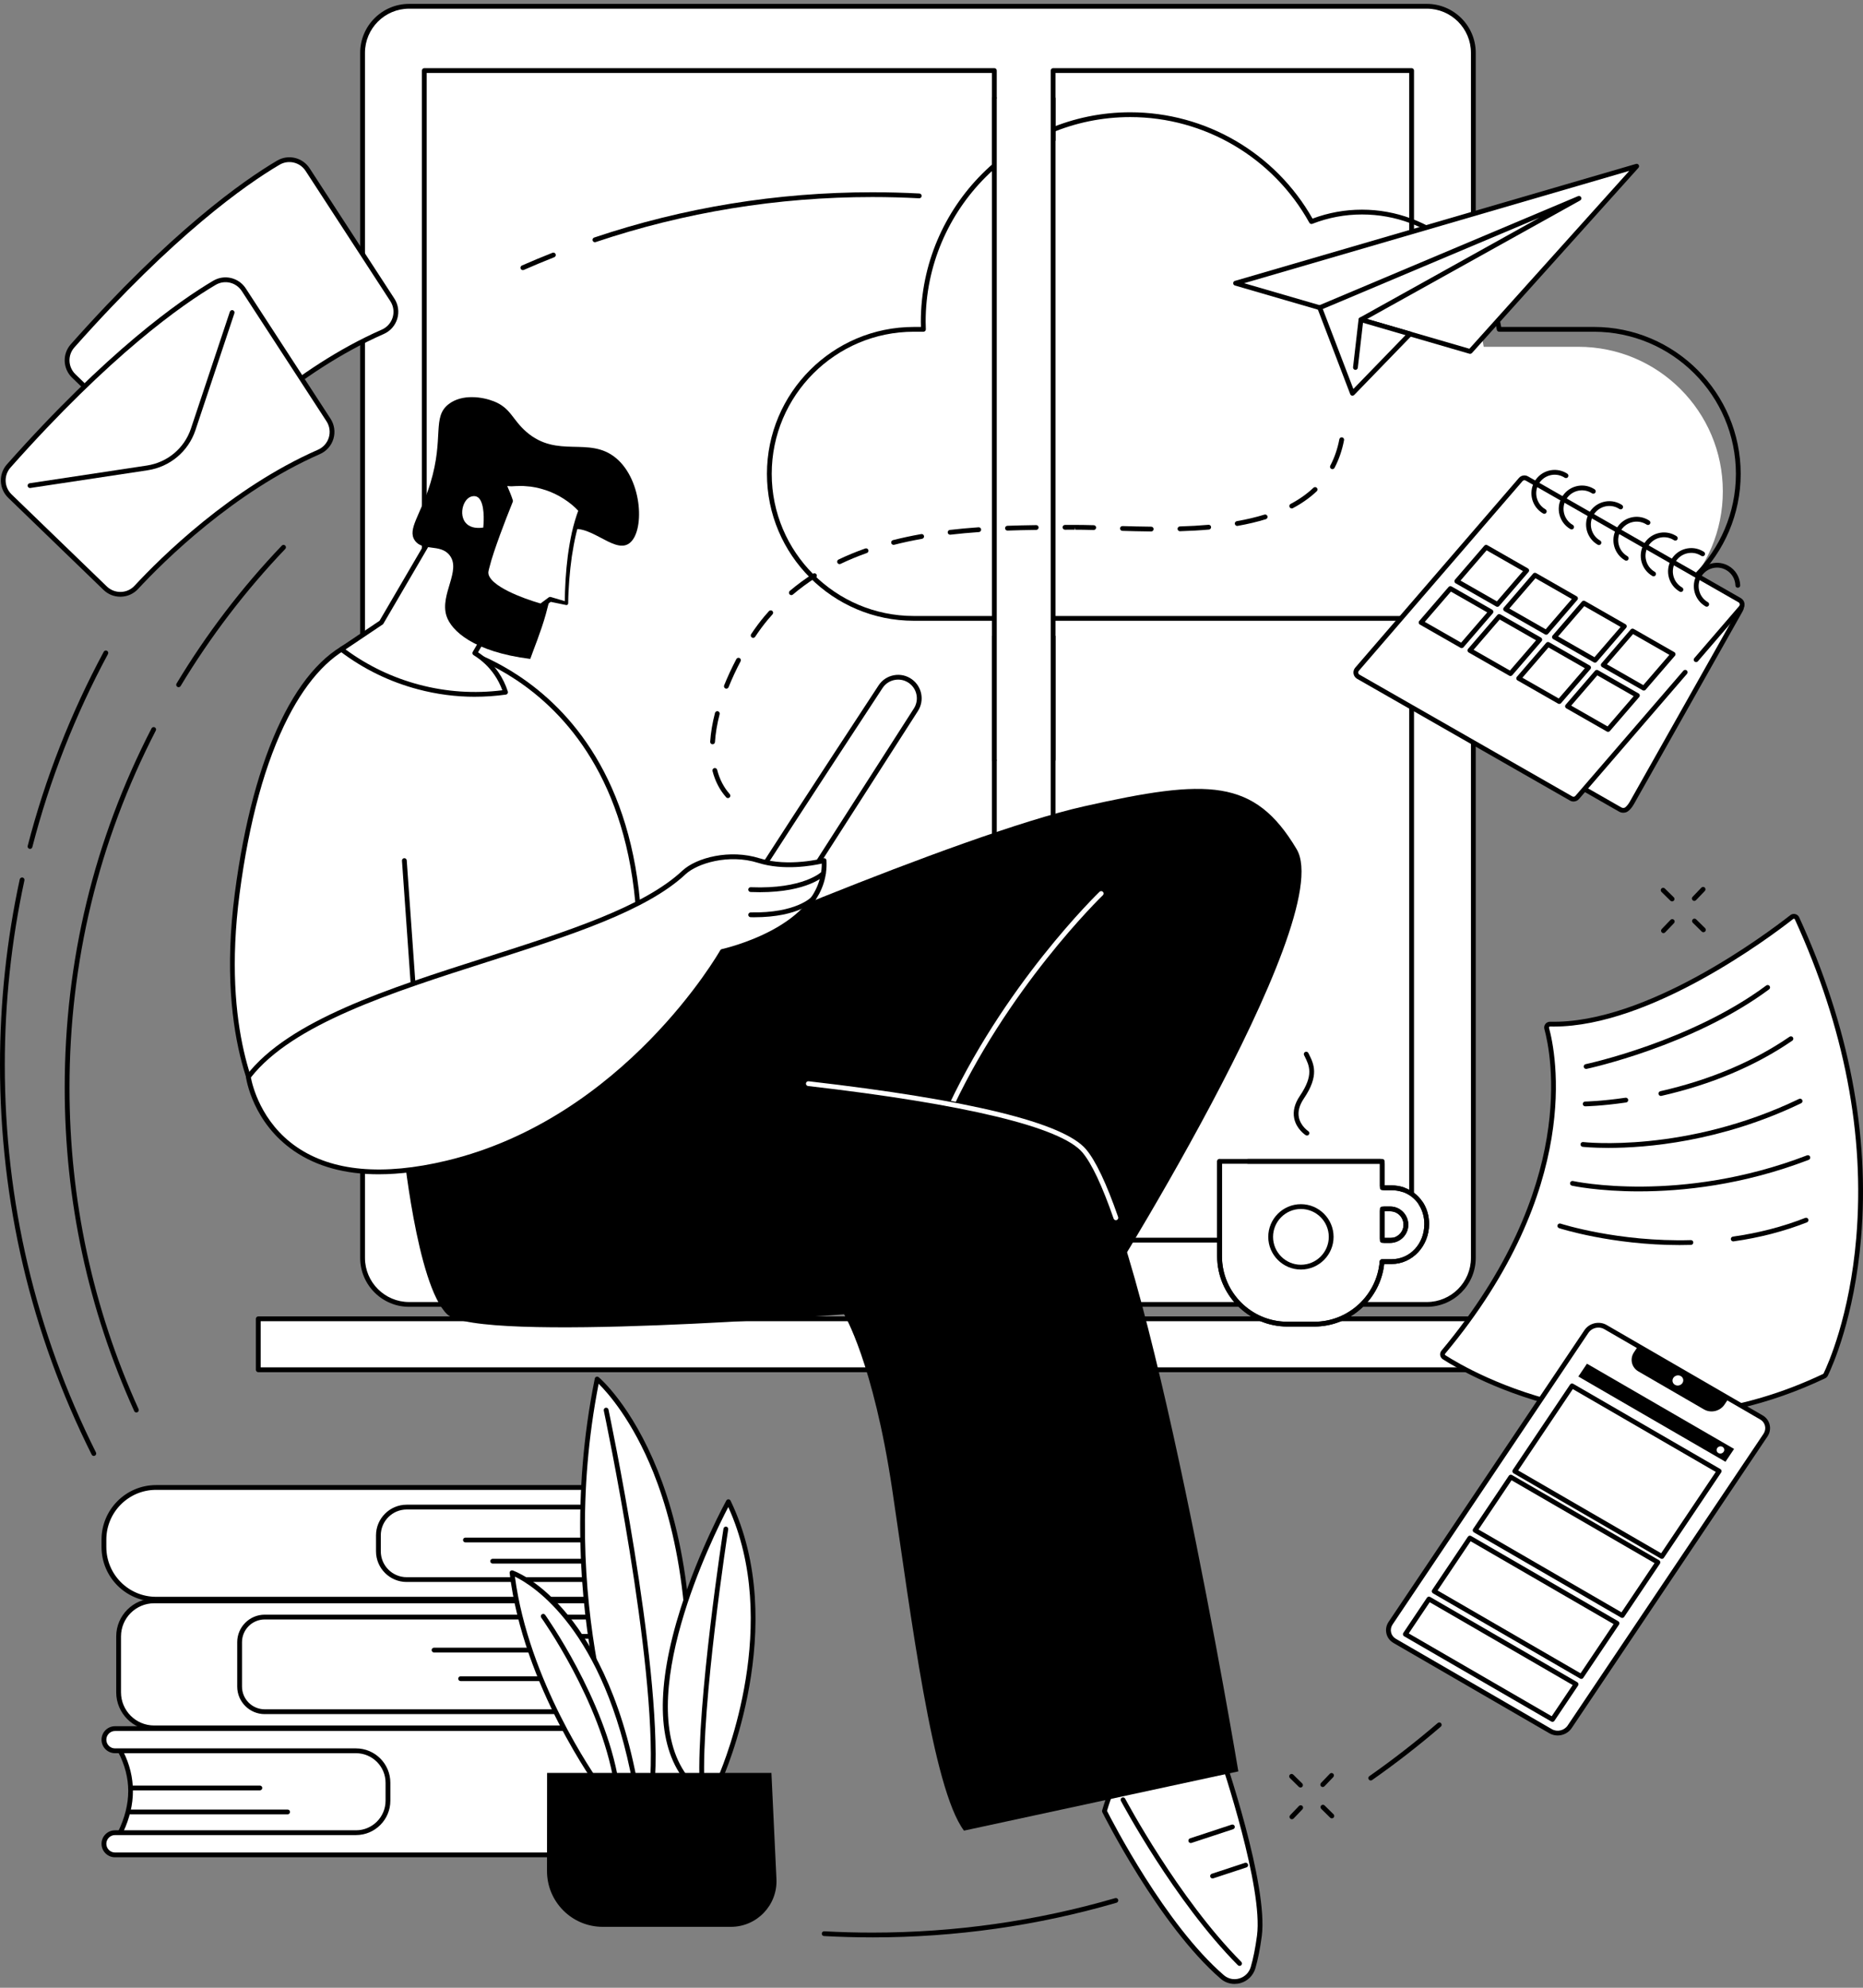 <svg viewBox="0 0 420 448" fill="none" xmlns="http://www.w3.org/2000/svg">
<rect x="0" y="0" width="420" height="448" fill="#808080" stroke="none"/>
<g clip-path="url(#clip0_202_2030)">
<path d="M92.229 1.415H321.667C327.454 1.415 332.153 6.114 332.153 11.901V283.503C332.153 289.289 327.454 293.989 321.667 293.989H92.229C86.442 293.989 81.743 289.289 81.743 283.503V11.904C81.743 6.117 86.442 1.418 92.229 1.418V1.415Z" fill="white"/>
<path d="M321.667 294.53H92.228C86.149 294.53 81.201 289.584 81.201 283.502V11.903C81.201 5.824 86.147 0.876 92.228 0.876H321.667C327.746 0.876 332.694 5.821 332.694 11.903V283.505C332.694 289.584 327.748 294.532 321.667 294.532V294.53ZM92.228 1.956C86.744 1.956 82.281 6.419 82.281 11.903V283.505C82.281 288.989 86.744 293.452 92.228 293.452H321.667C327.151 293.452 331.614 288.989 331.614 283.505V11.903C331.614 6.419 327.151 1.956 321.667 1.956H92.228Z" fill="black"/>
<path d="M332.153 106.272C331.855 106.272 331.614 106.031 331.614 105.733V72.737C331.614 72.439 331.855 72.198 332.153 72.198C332.45 72.198 332.692 72.439 332.692 72.737V105.733C332.692 106.031 332.45 106.272 332.153 106.272Z" fill="black"/>
<path d="M224.171 15.903H95.654V279.501H224.171V15.903Z" fill="white"/>
<path d="M224.171 280.042H95.655C95.357 280.042 95.116 279.801 95.116 279.503V15.903C95.116 15.605 95.357 15.364 95.655 15.364H224.171C224.469 15.364 224.71 15.605 224.71 15.903V279.501C224.71 279.798 224.469 280.04 224.171 280.04V280.042ZM96.194 278.962H223.63V16.444H96.194V278.962Z" fill="black"/>
<path d="M318.24 15.904H237.42V279.502H318.24V15.904Z" fill="white"/>
<path d="M318.24 280.042H237.42C237.123 280.042 236.881 279.801 236.881 279.503V15.903C236.881 15.605 237.123 15.364 237.42 15.364H318.24C318.538 15.364 318.779 15.605 318.779 15.903V279.501C318.779 279.798 318.538 280.04 318.24 280.04V280.042ZM237.959 278.962H317.699V16.444H237.959V278.962Z" fill="black"/>
<path d="M349.044 297.229H58.224V308.722H349.044V297.229Z" fill="white"/>
<path d="M349.046 309.263H58.224C57.926 309.263 57.685 309.022 57.685 308.724V297.231C57.685 296.934 57.926 296.692 58.224 296.692H349.044C349.342 296.692 349.583 296.934 349.583 297.231V308.724C349.583 309.022 349.342 309.263 349.044 309.263H349.046ZM58.765 308.183H348.505V297.77H58.765V308.183Z" fill="black"/>
<path d="M316.319 268.124C315.516 267.856 314.651 267.71 313.736 267.71H311.624V261.745H274.945V283.131C274.945 291.583 281.795 298.436 290.245 298.436H296.325C304.367 298.436 310.954 292.227 311.573 284.341H313.739C318.279 284.341 321.647 280.432 321.647 275.891V275.828C321.647 272.201 319.501 269.19 316.323 268.124H316.319ZM313.429 279.59H311.622V272.462H313.429C315.375 272.462 316.95 274.082 316.95 276.028C316.95 277.974 315.372 279.593 313.429 279.593V279.59Z" fill="white"/>
<path d="M296.322 298.978H290.242C281.507 298.978 274.401 291.869 274.401 283.131V261.745C274.401 261.447 274.643 261.206 274.94 261.206H311.619C311.917 261.206 312.158 261.447 312.158 261.745V267.168H313.731C314.685 267.168 315.611 267.317 316.487 267.61C319.945 268.771 322.178 271.994 322.178 275.825V275.889C322.178 280.847 318.389 284.88 313.731 284.88H312.058C311.18 292.822 304.362 298.975 296.317 298.975L296.322 298.978ZM275.484 262.286V283.131C275.484 291.274 282.105 297.897 290.245 297.897H296.324C303.977 297.897 310.437 291.925 311.034 284.302C311.056 284.022 311.29 283.805 311.573 283.805H313.738C317.869 283.805 321.105 280.33 321.105 275.894V275.83C321.105 272.472 319.159 269.648 316.15 268.639C315.387 268.383 314.575 268.254 313.738 268.254H311.627C311.329 268.254 311.088 268.012 311.088 267.715V262.291H275.489L275.484 262.286ZM313.429 280.132H311.622C311.324 280.132 311.083 279.891 311.083 279.593V272.465C311.083 272.168 311.324 271.926 311.622 271.926H313.429C315.67 271.926 317.491 273.767 317.491 276.03C317.491 278.293 315.67 280.134 313.429 280.134V280.132ZM312.163 279.052H313.429C315.072 279.052 316.411 277.696 316.411 276.028C316.411 274.36 315.072 273.004 313.429 273.004H312.163V279.052Z" fill="black"/>
<path d="M296.322 298.978H290.242C281.507 298.978 274.401 291.869 274.401 283.131V261.745C274.401 261.447 274.643 261.206 274.94 261.206C275.238 261.206 275.479 261.447 275.479 261.745V283.131C275.479 291.274 282.1 297.897 290.24 297.897H296.319C303.972 297.897 310.432 291.925 311.029 284.302C311.051 284.022 311.285 283.805 311.568 283.805H313.734C317.865 283.805 321.101 280.33 321.101 275.894V275.83C321.101 274.279 320.681 272.804 319.886 271.563C319.725 271.312 319.798 270.978 320.05 270.817C320.301 270.656 320.635 270.729 320.796 270.98C321.703 272.394 322.181 274.072 322.181 275.83V275.894C322.181 280.851 318.391 284.885 313.734 284.885H312.061C311.183 292.827 304.364 298.98 296.319 298.98L296.322 298.978ZM313.278 280.132H312.117C311.546 280.132 311.083 279.669 311.083 279.098V272.958C311.083 272.387 311.546 271.924 312.117 271.924H313.429C314.568 271.924 315.665 272.416 316.436 273.277C317.218 274.15 317.594 275.318 317.465 276.481C317.238 278.562 315.436 280.132 313.275 280.132H313.278ZM312.163 279.052H313.278C314.86 279.052 316.228 277.871 316.392 276.364C316.487 275.504 316.209 274.643 315.631 273.999C315.063 273.367 314.26 273.004 313.426 273.004H312.161V279.052H312.163ZM316.318 268.666C316.262 268.666 316.204 268.656 316.148 268.636C315.384 268.38 314.572 268.251 313.736 268.251H312.119C311.549 268.251 311.085 267.788 311.085 267.217V262.289H281.315C281.017 262.289 280.776 262.047 280.776 261.75C280.776 261.452 281.017 261.211 281.315 261.211H311.129C311.7 261.211 312.163 261.674 312.163 262.245V267.173H313.736C314.689 267.173 315.616 267.322 316.492 267.615C316.774 267.71 316.926 268.015 316.833 268.297C316.757 268.524 316.548 268.666 316.321 268.666H316.318Z" fill="black"/>
<path d="M293.326 285.562C297.093 285.551 300.138 282.488 300.128 278.72C300.117 274.951 297.055 271.905 293.288 271.915C289.521 271.926 286.476 274.989 286.486 278.758C286.497 282.526 289.559 285.572 293.326 285.562Z" fill="white"/>
<path d="M293.284 286.128C289.223 286.128 285.921 282.824 285.921 278.764C285.921 274.704 289.223 271.399 293.284 271.399C297.344 271.399 300.646 274.704 300.646 278.764C300.646 282.824 297.344 286.128 293.284 286.128ZM293.284 272.482C289.821 272.482 287.002 275.301 287.002 278.766C287.002 282.232 289.818 285.051 293.284 285.051C296.749 285.051 299.565 282.232 299.565 278.766C299.565 275.301 296.749 272.482 293.284 272.482Z" fill="black"/>
<path d="M294.641 255.926C294.541 255.926 294.441 255.9 294.351 255.841C294.266 255.787 292.264 254.475 291.769 252.064C291.437 250.442 291.864 248.74 293.041 247.001C296.236 242.282 295.192 240.2 294.085 237.995L293.995 237.815C293.861 237.549 293.971 237.225 294.236 237.091C294.505 236.957 294.827 237.066 294.961 237.332L295.051 237.51C296.192 239.785 297.487 242.365 293.936 247.608C292.932 249.091 292.559 250.515 292.824 251.837C293.222 253.8 294.919 254.924 294.936 254.934C295.185 255.097 295.258 255.431 295.095 255.68C294.992 255.841 294.817 255.926 294.641 255.926Z" fill="black"/>
<path d="M355.826 78.162H334.488C332.145 63.189 319.191 51.735 303.56 51.735C299.538 51.735 295.7 52.501 292.169 53.881C284.212 39.516 268.905 29.785 251.32 29.785C225.544 29.785 204.65 50.679 204.65 76.455C204.65 77.028 204.672 77.594 204.694 78.162H202.526C184.536 78.162 169.954 92.745 169.954 110.735C169.954 128.724 184.536 143.307 202.526 143.307H355.826C373.816 143.307 388.398 128.724 388.398 110.735C388.398 92.745 373.816 78.162 355.826 78.162Z" fill="white"/>
<path d="M359.313 139.91H206.013C187.755 139.91 172.902 125.057 172.902 106.799C172.902 88.541 187.755 73.688 206.013 73.688H207.62C207.608 73.3 207.596 72.912 207.596 72.52C207.596 46.488 228.775 25.308 254.807 25.308C271.811 25.308 287.514 34.477 295.9 49.273C299.475 47.934 303.223 47.256 307.047 47.256C314.684 47.256 322.071 50.002 327.846 54.986C333.442 59.817 337.19 66.443 338.434 73.683H359.313C377.571 73.683 392.425 88.536 392.425 106.794C392.425 125.052 377.571 139.905 359.313 139.905V139.91ZM206.013 74.766C188.35 74.766 173.98 89.136 173.98 106.799C173.98 124.462 188.35 138.832 206.013 138.832H359.313C376.976 138.832 391.347 124.462 391.347 106.799C391.347 89.136 376.976 74.766 359.313 74.766H337.976C337.71 74.766 337.483 74.573 337.441 74.31C335.086 59.261 322.303 48.339 307.047 48.339C303.199 48.339 299.433 49.048 295.854 50.448C295.6 50.545 295.315 50.443 295.185 50.206C287.048 35.514 271.577 26.389 254.81 26.389C229.373 26.389 208.679 47.083 208.679 72.52C208.679 73.041 208.698 73.561 208.718 74.078L208.722 74.207C208.727 74.353 208.674 74.495 208.571 74.602C208.469 74.707 208.33 74.768 208.184 74.768H206.016L206.013 74.766Z" fill="black"/>
<path d="M248.988 408.191C248.988 408.191 261.493 433.433 275.544 445.565C277.914 447.611 281.604 446.482 282.489 443.48C282.999 441.744 283.501 439.429 283.913 436.347C285.459 424.822 275.093 394.813 275.093 394.813L270.477 393.325C268.858 392.803 267.141 393.793 266.782 395.459L266.299 397.707L260.749 392.82C259.486 391.708 257.545 391.874 256.501 393.196C254.38 395.883 251.087 400.899 248.985 408.191H248.988Z" fill="white"/>
<path d="M278.324 447.14C277.188 447.14 276.079 446.738 275.193 445.972C261.22 433.908 248.632 408.684 248.505 408.43C248.444 408.308 248.432 408.171 248.471 408.04C250.549 400.829 253.756 395.805 256.082 392.859C256.677 392.106 257.533 391.643 258.491 391.555C259.452 391.467 260.386 391.772 261.11 392.411L265.971 396.688L266.261 395.34C266.463 394.398 267.058 393.581 267.892 393.098C268.726 392.616 269.733 392.511 270.648 392.806L275.264 394.293C275.425 394.345 275.554 394.471 275.608 394.63C276.032 395.859 285.999 424.893 284.453 436.413C284.072 439.237 283.589 441.663 283.012 443.626C282.541 445.228 281.302 446.465 279.7 446.938C279.246 447.072 278.785 447.135 278.327 447.135L278.324 447.14ZM249.566 408.137C250.744 410.466 262.722 433.779 275.898 445.155C276.874 445.999 278.149 446.272 279.393 445.906C280.641 445.538 281.604 444.575 281.973 443.326C282.536 441.414 283.009 439.042 283.38 436.274C284.819 425.564 275.669 398.181 274.671 395.242L270.314 393.837C269.687 393.635 268.999 393.708 268.429 394.037C267.858 394.367 267.451 394.925 267.314 395.569L266.831 397.817C266.792 398.005 266.656 398.156 266.473 398.217C266.29 398.276 266.09 398.237 265.946 398.11L260.396 393.223C259.894 392.781 259.25 392.572 258.586 392.63C257.928 392.689 257.338 393.008 256.928 393.528C254.685 396.371 251.595 401.204 249.566 408.137Z" fill="black"/>
<path d="M279.453 443.075C279.314 443.075 279.175 443.022 279.07 442.917C264.783 428.568 252.821 406.108 252.702 405.884C252.563 405.621 252.663 405.294 252.926 405.155C253.19 405.016 253.516 405.116 253.655 405.379C253.775 405.604 265.663 427.922 279.834 442.156C280.043 442.368 280.043 442.709 279.834 442.919C279.729 443.024 279.59 443.078 279.453 443.078V443.075Z" fill="black"/>
<path d="M273.362 423.366C273.135 423.366 272.923 423.223 272.85 422.996C272.757 422.713 272.911 422.408 273.194 422.313L280.665 419.852C280.948 419.757 281.253 419.913 281.348 420.196C281.441 420.479 281.287 420.784 281.004 420.879L273.533 423.34C273.476 423.359 273.42 423.366 273.364 423.366H273.362Z" fill="black"/>
<path d="M268.448 415.385C268.221 415.385 268.009 415.241 267.936 415.014C267.843 414.731 267.997 414.426 268.28 414.331L277.669 411.239C277.952 411.146 278.256 411.3 278.351 411.583C278.444 411.866 278.29 412.171 278.008 412.266L268.619 415.358C268.563 415.377 268.507 415.385 268.451 415.385H268.448Z" fill="black"/>
<path d="M146.869 218.645C147.83 217.633 216.345 188.034 244.35 181.74C272.354 175.443 282.789 175.385 292.319 191.389C301.849 207.394 246.415 294.725 246.415 294.725L128.487 263.986L146.871 218.645H146.869Z" fill="black"/>
<path d="M213.236 252.373C213.163 252.373 213.087 252.359 213.016 252.327C212.743 252.205 212.621 251.886 212.743 251.613C225.916 222.208 247.666 201.199 247.883 200.99C248.098 200.782 248.439 200.79 248.647 201.007C248.854 201.221 248.847 201.565 248.63 201.77C248.412 201.977 226.811 222.849 213.728 252.054C213.638 252.254 213.441 252.373 213.236 252.373Z" fill="white"/>
<path d="M90.814 257.763C90.814 257.763 93.918 289.594 100.802 296.212C107.686 302.833 190.289 296.212 190.289 296.212C190.289 296.212 196.854 306.967 201.143 335.711C205.433 364.454 210.217 403.15 217.323 412.59L279.176 399.236C279.176 399.236 258.66 276.109 244.411 259.363C230.162 242.617 126.49 239.988 126.49 239.988L90.814 257.761V257.763Z" fill="black"/>
<path d="M251.566 275.009C251.341 275.009 251.134 274.87 251.056 274.645C248.464 267.193 246.089 262.17 244.001 259.714C239.175 254.042 217.794 248.874 182.171 244.768C181.875 244.734 181.661 244.465 181.695 244.17C181.729 243.873 182.002 243.663 182.292 243.695C218.706 247.892 239.746 253.047 244.823 259.014C246.998 261.572 249.439 266.71 252.075 274.289C252.173 274.572 252.024 274.88 251.744 274.977C251.685 274.997 251.624 275.006 251.566 275.006V275.009Z" fill="white"/>
<path d="M205.291 153.552C203.096 151.947 200.006 152.505 198.514 154.778C190.805 166.527 169.482 199.07 169.231 199.875L179.917 201.382L206.488 159.958C207.844 157.844 207.319 155.037 205.291 153.554V153.552Z" fill="white"/>
<path d="M179.917 201.922C179.893 201.922 179.866 201.922 179.841 201.917L169.155 200.41C168.999 200.388 168.858 200.297 168.775 200.163C168.69 200.029 168.668 199.866 168.716 199.715C168.963 198.932 184.811 174.685 198.063 154.483C198.865 153.259 200.099 152.442 201.54 152.181C202.981 151.92 204.427 152.252 205.61 153.118C207.866 154.766 208.451 157.897 206.942 160.248L180.371 201.673C180.271 201.829 180.097 201.922 179.917 201.922ZM170.094 199.451L179.649 200.797L206.032 159.663C207.232 157.793 206.766 155.298 204.971 153.986C204.03 153.298 202.879 153.032 201.73 153.24C200.584 153.447 199.604 154.098 198.962 155.071C182.665 179.913 172.15 196.079 170.092 199.446L170.094 199.451Z" fill="black"/>
<path d="M60.029 251.637C60.029 251.637 48.931 236.125 53.474 201.38C58.019 166.635 69.137 148.599 80.771 144.478C92.403 140.357 140.254 147.882 143.99 206.26L60.029 251.637Z" fill="white"/>
<path d="M60.028 252.179C59.86 252.179 59.694 252.098 59.589 251.952C59.477 251.796 48.418 235.867 52.939 201.309C57.085 169.625 67.164 148.726 80.591 143.968C86.809 141.766 102.628 142.876 116.836 152.25C128.38 159.868 142.555 175.414 144.528 206.226C144.543 206.435 144.431 206.635 144.245 206.735L60.284 252.113C60.204 252.157 60.114 252.179 60.028 252.179ZM87.738 144.068C84.926 144.068 82.59 144.407 80.951 144.988C75.001 147.095 69.468 152.872 64.945 161.692C59.836 171.659 56.156 185.034 54.01 201.451C49.935 232.599 58.58 248.299 60.209 250.928L143.428 205.953C141.402 175.814 127.539 160.609 116.241 153.154C106.13 146.482 95.239 144.071 87.738 144.071V144.068Z" fill="black"/>
<path d="M93.464 227.083C93.184 227.083 92.947 226.866 92.925 226.581L90.621 193.996C90.599 193.698 90.823 193.44 91.121 193.418C91.418 193.396 91.677 193.62 91.696 193.918L94.001 226.503C94.022 226.8 93.798 227.059 93.501 227.08C93.488 227.08 93.474 227.08 93.462 227.08L93.464 227.083Z" fill="black"/>
<path d="M55.988 242.702C55.988 242.702 60.019 271.883 100.802 262.116C141.583 252.35 162.845 214.439 162.845 214.439C162.845 214.439 186.589 209.364 185.782 193.957C185.782 193.957 177.835 196.089 171.075 193.957C164.315 191.826 157.002 194.006 154.188 196.645C134.906 214.729 73.312 220.153 55.988 242.702Z" fill="white"/>
<path d="M85.394 264.662C77.805 264.662 71.428 262.918 66.334 259.438C56.97 253.042 55.512 243.19 55.453 242.773C55.434 242.629 55.473 242.485 55.56 242.371C65.093 229.963 87.667 222.754 109.497 215.782C127.816 209.932 145.12 204.406 153.819 196.247C157.004 193.26 164.568 191.338 171.238 193.44C177.771 195.498 185.565 193.455 185.643 193.433C185.801 193.391 185.967 193.423 186.101 193.518C186.233 193.613 186.313 193.764 186.323 193.928C187.108 208.959 165.839 214.307 163.195 214.912C162.339 216.378 156.996 225.237 147.505 234.989C137.956 244.802 122.122 257.563 100.931 262.638C95.297 263.986 90.113 264.659 85.397 264.659L85.394 264.662ZM56.56 242.844C56.831 244.321 58.738 252.952 66.959 258.558C74.957 264.011 86.301 265.03 100.675 261.589C140.763 251.988 162.159 214.551 162.371 214.173C162.447 214.039 162.578 213.941 162.73 213.91C162.959 213.861 185.333 208.901 185.26 194.637C183.189 195.103 176.686 196.291 170.911 194.472C164.259 192.374 157.138 194.615 154.555 197.037C145.679 205.362 128.262 210.925 109.824 216.812C88.262 223.698 65.971 230.816 56.558 242.844H56.56Z" fill="black"/>
<path d="M171.26 201.083C170.602 201.083 169.921 201.068 169.209 201.041C168.912 201.029 168.68 200.778 168.692 200.48C168.705 200.183 168.936 199.951 169.253 199.963C181.154 200.444 185.214 196.503 185.253 196.464C185.463 196.254 185.804 196.252 186.016 196.459C186.228 196.669 186.233 197.008 186.026 197.22C185.863 197.386 182.124 201.085 171.26 201.085V201.083Z" fill="black"/>
<path d="M170.024 206.728C169.76 206.728 169.494 206.728 169.221 206.721C168.924 206.716 168.685 206.47 168.692 206.17C168.697 205.872 168.951 205.636 169.243 205.64C179.617 205.831 182.965 202.153 182.997 202.117C183.194 201.892 183.533 201.868 183.76 202.065C183.985 202.261 184.009 202.602 183.811 202.829C183.67 202.992 180.283 206.73 170.026 206.73L170.024 206.728Z" fill="black"/>
<path d="M99.316 117.438C99.009 117.999 85.965 140.295 85.965 140.295L76.969 146.341C80.288 148.862 86.15 152.656 94.349 154.832C102.713 157.048 109.814 156.597 113.97 156.022C113.609 154.885 113.001 153.405 111.948 151.859C110.287 149.42 108.307 147.97 107.042 147.194C109.726 142.583 112.411 137.974 115.096 133.362L99.316 117.438Z" fill="white"/>
<path d="M107.086 157.039C102.752 157.039 98.446 156.476 94.21 155.354C87.818 153.659 81.907 150.772 76.64 146.772C76.501 146.668 76.423 146.502 76.427 146.326C76.432 146.153 76.523 145.99 76.666 145.895L85.56 139.918C86.54 138.242 98.553 117.707 98.843 117.18C98.926 117.031 99.072 116.929 99.241 116.904C99.409 116.88 99.579 116.939 99.699 117.058L115.479 132.982C115.652 133.155 115.684 133.424 115.562 133.633L107.771 147.014C109.612 148.223 111.168 149.75 112.394 151.552C113.294 152.874 113.997 154.32 114.484 155.854C114.533 156.005 114.511 156.171 114.426 156.305C114.34 156.439 114.201 156.529 114.043 156.551C111.721 156.873 109.4 157.034 107.083 157.034L107.086 157.039ZM77.9 146.365C82.9 150.045 88.477 152.718 94.488 154.31C100.635 155.939 106.942 156.363 113.248 155.571C112.809 154.364 112.224 153.22 111.504 152.162C110.265 150.34 108.668 148.823 106.761 147.653C106.51 147.499 106.43 147.175 106.578 146.921L114.423 133.448L99.433 118.321C97.336 121.93 86.918 139.74 86.433 140.569C86.392 140.639 86.335 140.698 86.267 140.744L77.903 146.365H77.9Z" fill="black"/>
<path d="M138.816 103.195C132.802 98.257 125.713 103.412 118.693 97.357C115.476 94.582 115.181 91.963 111.318 90.444C108.76 89.439 104.21 88.746 101.181 91.058C97.323 94.001 100.162 98.588 97.033 108.877C94.836 116.103 91.79 119.246 93.5 121.78C95.229 124.343 99.247 122.472 101.347 125.13C104.064 128.569 99.108 133.951 100.652 138.808C101.713 142.147 106.788 146.914 119.544 148.509C120.249 146.463 121.941 142.413 123.043 138.452C126.494 126.057 124.614 121.314 127.716 119.712C132.468 117.258 138.202 124.835 141.733 122.548C145.4 120.173 144.988 108.262 138.814 103.193L138.816 103.195Z" fill="black"/>
<path d="M113.894 109.262L115.096 112.903C115.096 112.903 110.426 124.357 109.59 128.683C108.756 133.009 121.958 136.609 121.958 136.609L124.031 135.072L127.718 135.994C127.718 135.994 127.606 123.386 130.984 114.981C130.984 114.981 124.75 107.418 113.891 109.262H113.894Z" fill="white"/>
<path d="M114.355 109.54C114.833 110.64 115.257 111.647 115.609 112.735C115.65 112.861 115.643 112.993 115.596 113.108C114.592 115.59 113.626 118.095 112.699 120.609C111.795 123.123 110.875 125.662 110.249 128.212L110.141 128.688C110.1 128.854 110.114 128.949 110.093 129.08C110.114 129.329 110.149 129.583 110.278 129.832C110.507 130.331 110.919 130.8 111.387 131.214C112.336 132.043 113.487 132.704 114.662 133.292C117.028 134.45 119.562 135.355 122.1 136.089L121.637 136.177L123.707 134.64L123.741 134.618C123.868 134.531 124.024 134.511 124.161 134.55L127.806 135.631L127.341 135.999C127.329 134.199 127.394 132.416 127.504 130.629C127.616 128.844 127.785 127.059 128.009 125.281C128.248 123.503 128.548 121.733 128.931 119.975C129.338 118.221 129.833 116.483 130.479 114.783L130.565 115.327C129.592 114.237 128.375 113.242 127.099 112.427C125.819 111.603 124.439 110.93 122.993 110.459C121.551 109.986 120.054 109.652 118.533 109.579C117.774 109.491 117.013 109.542 116.252 109.555C115.833 109.55 115.596 109.618 115.294 109.606C115.004 109.606 114.697 109.567 114.353 109.54H114.355ZM113.429 108.984C113.86 108.862 114.331 108.733 114.819 108.638C115.294 108.547 115.833 108.465 116.199 108.477C117.003 108.462 117.808 108.411 118.611 108.501C120.22 108.582 121.812 108.933 123.339 109.435C124.873 109.935 126.334 110.645 127.685 111.518C129.045 112.396 130.284 113.39 131.399 114.639C131.528 114.783 131.557 114.98 131.496 115.149L131.484 115.183C130.838 116.805 130.328 118.49 129.904 120.199C129.501 121.916 129.179 123.655 128.916 125.403C128.667 127.156 128.475 128.917 128.336 130.685C128.199 132.451 128.106 134.228 128.092 135.991C128.092 136.201 127.919 136.372 127.709 136.369C127.68 136.369 127.65 136.365 127.624 136.36L123.897 135.596L124.351 135.506L122.278 137.042L122.271 137.047C122.134 137.147 121.964 137.172 121.812 137.13C119.191 136.372 116.643 135.465 114.18 134.26C112.955 133.645 111.748 132.965 110.67 132.024C110.139 131.548 109.627 131.002 109.29 130.278C109.112 129.924 109.029 129.505 109.01 129.085C109.029 128.885 109.039 128.639 109.08 128.478L109.195 127.971C109.851 125.301 110.773 122.777 111.685 120.238C112.616 117.709 113.585 115.2 114.594 112.7L114.582 113.073C114.131 111.732 113.753 110.311 113.429 108.984Z" fill="black"/>
<path d="M109.432 119.377C109.432 119.377 110.588 111.006 106.666 111.286C102.745 111.566 101.706 120.814 109.432 119.377Z" fill="white"/>
<path d="M107.883 120.07C105.852 120.07 104.708 119.231 104.079 118.436C102.835 116.866 102.945 114.656 103.603 113.159C104.23 111.737 105.362 110.835 106.63 110.745C107.493 110.684 108.215 110.959 108.78 111.567C110.741 113.661 110 119.214 109.968 119.451C109.936 119.682 109.761 119.865 109.532 119.907C108.927 120.019 108.381 120.07 107.885 120.07H107.883ZM106.854 111.818C106.805 111.818 106.756 111.818 106.705 111.823C105.83 111.886 105.059 112.53 104.591 113.593C104.062 114.793 103.962 116.546 104.925 117.763C105.727 118.775 107.11 119.168 108.944 118.907C109.124 117.205 109.222 113.615 107.99 112.301C107.686 111.974 107.312 111.813 106.854 111.813V111.818Z" fill="black"/>
<path d="M138.717 356.002C136.096 350.608 135.847 345.175 138.717 339.683L136.657 337.213L80.311 339.066L82.252 356.966L136.793 357.595L138.715 356.002H138.717Z" fill="white"/>
<path d="M136.796 358.134H136.788L82.247 357.505C81.974 357.502 81.747 357.295 81.715 357.022L79.774 339.122C79.757 338.974 79.806 338.822 79.903 338.71C80.001 338.596 80.142 338.53 80.293 338.525L136.64 336.672C136.803 336.667 136.966 336.737 137.071 336.867L139.132 339.337C139.271 339.505 139.298 339.739 139.195 339.932C136.515 345.058 136.518 350.237 139.203 355.763C139.312 355.988 139.254 356.256 139.061 356.414L137.139 358.007C137.042 358.087 136.92 358.131 136.796 358.131V358.134ZM82.739 356.432L136.603 357.053L138.049 355.856C135.481 350.33 135.489 344.916 138.073 339.756L136.41 337.762L80.91 339.588L82.739 356.432Z" fill="black"/>
<path d="M35.182 335.243H139.761C140.983 335.243 141.975 336.233 141.975 337.457C141.975 338.681 140.985 339.671 139.761 339.671H91.682C88.16 339.671 85.307 342.524 85.307 346.046V349.63C85.307 353.152 88.16 356.005 91.682 356.005H139.761C140.983 356.005 141.975 356.995 141.975 358.219C141.975 359.443 140.985 360.433 139.761 360.433H35.182C28.69 360.433 23.428 355.171 23.428 348.679V347.002C23.428 340.51 28.69 335.247 35.182 335.247V335.243Z" fill="white"/>
<path d="M139.764 360.969H35.182C28.403 360.969 22.889 355.453 22.889 348.676V346.999C22.889 340.219 28.405 334.706 35.182 334.706H139.761C141.281 334.706 142.515 335.942 142.515 337.459C142.515 338.976 141.278 340.212 139.761 340.212H91.682C88.466 340.212 85.847 342.829 85.847 346.047V349.632C85.847 352.849 88.463 355.468 91.682 355.468H139.761C141.281 355.468 142.515 356.704 142.515 358.221C142.515 359.738 141.278 360.974 139.761 360.974L139.764 360.969ZM35.185 335.783C29 335.783 23.972 340.814 23.972 346.999V348.676C23.972 354.861 29.003 359.891 35.185 359.891H139.764C140.686 359.891 141.437 359.14 141.437 358.219C141.437 357.297 140.686 356.546 139.764 356.546H91.684C87.871 356.546 84.769 353.444 84.769 349.63V346.045C84.769 342.231 87.871 339.129 91.684 339.129H139.764C140.686 339.129 141.437 338.378 141.437 337.456C141.437 336.535 140.686 335.783 139.764 335.783H35.182H35.185Z" fill="black"/>
<path d="M136.654 347.623H104.921C104.623 347.623 104.382 347.382 104.382 347.084C104.382 346.787 104.623 346.545 104.921 346.545H136.654C136.952 346.545 137.193 346.787 137.193 347.084C137.193 347.382 136.952 347.623 136.654 347.623Z" fill="black"/>
<path d="M136.854 352.4H111.064C110.766 352.4 110.525 352.159 110.525 351.861C110.525 351.564 110.766 351.322 111.064 351.322H136.854C137.152 351.322 137.393 351.564 137.393 351.861C137.393 352.159 137.152 352.4 136.854 352.4Z" fill="black"/>
<path d="M142.771 386.455H48.307V363.313H142.768C139.978 371.131 139.903 378.847 142.768 386.455H142.771Z" fill="white"/>
<path d="M142.771 386.995H48.306C48.009 386.995 47.768 386.753 47.768 386.456V363.313C47.768 363.016 48.009 362.774 48.306 362.774H142.771C142.946 362.774 143.11 362.86 143.212 363.004C143.312 363.148 143.339 363.33 143.28 363.496C140.512 371.258 140.51 378.92 143.278 386.268C143.341 386.434 143.317 386.619 143.217 386.765C143.117 386.912 142.951 386.997 142.773 386.997L142.771 386.995ZM48.848 385.914H142C139.491 378.774 139.493 371.358 142.012 363.852H48.848V385.914Z" fill="black"/>
<path d="M59.68 364.455H143.422C144.429 364.455 145.246 363.638 145.246 362.631C145.246 361.624 144.429 360.807 143.422 360.807H34.753C30.327 360.807 26.74 364.394 26.74 368.82V381.418C26.74 385.844 30.327 389.431 34.753 389.431H143.419C144.427 389.431 145.243 388.614 145.243 387.607C145.243 386.6 144.427 385.783 143.419 385.783H59.68C56.554 385.783 54.02 383.249 54.02 380.123V370.115C54.02 366.988 56.554 364.455 59.68 364.455Z" fill="white"/>
<path d="M143.419 389.97H34.753C30.037 389.97 26.201 386.134 26.201 381.418V368.82C26.201 364.104 30.037 360.268 34.753 360.268H143.419C144.721 360.268 145.782 361.328 145.782 362.631C145.782 363.933 144.721 364.994 143.419 364.994H59.68C56.856 364.994 54.559 367.291 54.559 370.115V380.123C54.559 382.947 56.856 385.244 59.68 385.244H143.422C144.724 385.244 145.785 386.305 145.785 387.607C145.785 388.909 144.724 389.97 143.422 389.97H143.419ZM34.753 361.346C30.632 361.346 27.279 364.699 27.279 368.82V381.418C27.279 385.539 30.632 388.892 34.753 388.892H143.419C144.126 388.892 144.702 388.316 144.702 387.609C144.702 386.902 144.126 386.327 143.419 386.327H59.68C56.261 386.327 53.479 383.544 53.479 380.125V370.117C53.479 366.698 56.261 363.916 59.68 363.916H143.422C144.129 363.916 144.704 363.34 144.704 362.633C144.704 361.926 144.129 361.35 143.422 361.35H34.753V361.346Z" fill="black"/>
<path d="M141.1 369.347H127.151C126.854 369.347 126.612 369.105 126.612 368.808C126.612 368.51 126.854 368.269 127.151 368.269H141.1C141.398 368.269 141.639 368.51 141.639 368.808C141.639 369.105 141.398 369.347 141.1 369.347Z" fill="black"/>
<path d="M140.805 372.436H97.847C97.549 372.436 97.308 372.195 97.308 371.897C97.308 371.6 97.549 371.359 97.847 371.359H140.805C141.102 371.359 141.344 371.6 141.344 371.897C141.344 372.195 141.102 372.436 140.805 372.436Z" fill="black"/>
<path d="M140.805 378.884H103.844C103.546 378.884 103.305 378.642 103.305 378.345C103.305 378.047 103.546 377.806 103.844 377.806H140.805C141.103 377.806 141.344 378.047 141.344 378.345C141.344 378.642 141.103 378.884 140.805 378.884Z" fill="black"/>
<path d="M27.112 413.051C30.073 406.957 30.356 400.814 27.112 394.61L29.441 391.818L93.111 393.913L90.916 414.138L29.285 414.848L27.112 413.051Z" fill="white"/>
<path d="M29.283 415.389C29.156 415.389 29.034 415.345 28.939 415.265L26.766 413.468C26.573 413.309 26.515 413.039 26.625 412.817C29.671 406.549 29.671 400.677 26.632 394.864C26.532 394.671 26.556 394.434 26.695 394.269L29.024 391.476C29.132 391.35 29.293 391.279 29.456 391.281L93.125 393.376C93.277 393.381 93.418 393.449 93.516 393.561C93.613 393.676 93.662 393.825 93.645 393.974L91.45 414.199C91.421 414.47 91.192 414.677 90.918 414.682L29.288 415.392H29.28L29.283 415.389ZM27.781 412.904L29.476 414.309L90.431 413.607L92.511 394.437L29.685 392.371L27.756 394.686C30.695 400.524 30.704 406.649 27.781 412.907V412.904Z" fill="black"/>
<path d="M144.104 389.592H25.93C24.549 389.592 23.428 390.711 23.428 392.094C23.428 393.476 24.547 394.596 25.93 394.596H80.259C84.237 394.596 87.463 397.822 87.463 401.799V405.85C87.463 409.827 84.237 413.053 80.259 413.053H25.93C24.549 413.053 23.428 414.173 23.428 415.555C23.428 416.938 24.547 418.057 25.93 418.057H144.104C151.44 418.057 157.387 412.11 157.387 404.774V402.877C157.387 395.542 151.44 389.594 144.104 389.594V389.592Z" fill="white"/>
<path d="M144.105 418.594H25.93C24.252 418.594 22.889 417.231 22.889 415.553C22.889 413.875 24.252 412.512 25.93 412.512H80.26C83.935 412.512 86.922 409.522 86.922 405.85V401.799C86.922 398.124 83.932 395.137 80.26 395.137H25.93C24.252 395.137 22.889 393.774 22.889 392.096C22.889 390.418 24.252 389.055 25.93 389.055H144.105C151.725 389.055 157.927 395.256 157.927 402.877V404.774C157.927 412.395 151.725 418.596 144.105 418.596V418.594ZM25.93 413.592C24.85 413.592 23.97 414.473 23.97 415.553C23.97 416.633 24.85 417.514 25.93 417.514H144.105C151.13 417.514 156.846 411.797 156.846 404.772V402.875C156.846 395.849 151.13 390.133 144.105 390.133H25.93C24.85 390.133 23.97 391.013 23.97 392.094C23.97 393.174 24.85 394.054 25.93 394.054H80.26C84.53 394.054 88.002 397.527 88.002 401.797V405.847C88.002 410.117 84.53 413.59 80.26 413.59H25.93V413.592Z" fill="black"/>
<path d="M58.587 403.511H29.441C29.144 403.511 28.902 403.27 28.902 402.972C28.902 402.675 29.144 402.433 29.441 402.433H58.587C58.885 402.433 59.126 402.675 59.126 402.972C59.126 403.27 58.885 403.511 58.587 403.511Z" fill="black"/>
<path d="M64.843 408.913H29.217C28.92 408.913 28.678 408.671 28.678 408.374C28.678 408.076 28.92 407.835 29.217 407.835H64.843C65.14 407.835 65.382 408.076 65.382 408.374C65.382 408.671 65.14 408.913 64.843 408.913Z" fill="black"/>
<path d="M325.56 305.896C331.103 309.451 367.56 330.891 411.238 310.153C411.397 310.078 411.523 309.956 411.599 309.797C413.284 306.317 431.874 265.41 405.127 206.979C404.92 206.523 404.342 206.374 403.952 206.679C399.05 210.515 371.394 231.355 349.456 230.818C348.939 230.806 348.554 231.279 348.691 231.782C350.271 237.566 356.379 267.632 325.387 304.749C325.09 305.105 325.168 305.642 325.56 305.896Z" fill="white"/>
<path d="M372.643 319.634C366.466 319.634 360.242 318.978 353.987 317.662C338.685 314.443 328.136 308.188 325.268 306.349C324.953 306.146 324.739 305.817 324.683 305.447C324.624 305.073 324.731 304.693 324.973 304.403C355.814 267.465 349.708 237.546 348.169 231.923C348.059 231.52 348.142 231.106 348.398 230.779C348.657 230.45 349.052 230.267 349.469 230.277C371.148 230.816 398.375 210.358 403.618 206.252C403.932 206.005 404.335 205.92 404.725 206.015C405.122 206.113 405.447 206.381 405.617 206.752C416.847 231.284 421.537 255.604 419.561 279.039C418.052 296.953 413.067 308 412.084 310.031C411.955 310.299 411.743 310.509 411.47 310.641C398.855 316.63 385.857 319.634 372.645 319.634H372.643ZM349.434 231.357C349.332 231.357 349.274 231.413 349.247 231.445C349.217 231.484 349.186 231.547 349.21 231.637C350.773 237.351 356.987 267.746 325.8 305.095C325.739 305.166 325.741 305.244 325.746 305.283C325.751 305.322 325.773 305.393 325.848 305.439C328.677 307.254 339.083 313.423 354.207 316.603C373.599 320.683 392.707 318.349 411.002 309.663C411.051 309.639 411.087 309.604 411.109 309.56C412.077 307.558 416.989 296.673 418.483 278.946C420.444 255.699 415.784 231.559 404.635 207.2C404.591 207.103 404.505 207.071 404.471 207.064C404.432 207.054 404.357 207.047 404.286 207.103C399.06 211.195 372.172 231.364 350.298 231.367C350.01 231.367 349.73 231.364 349.444 231.357C349.444 231.357 349.439 231.357 349.437 231.357H349.434Z" fill="black"/>
<path d="M357.574 240.912C357.323 240.912 357.099 240.736 357.048 240.483C356.987 240.19 357.172 239.905 357.465 239.844C357.699 239.795 381.126 234.769 398.187 222.11C398.426 221.932 398.765 221.984 398.943 222.223C399.121 222.462 399.07 222.801 398.831 222.979C381.578 235.784 357.926 240.853 357.687 240.902C357.65 240.91 357.611 240.914 357.574 240.914V240.912Z" fill="black"/>
<path d="M374.427 247.004C374.181 247.004 373.959 246.833 373.901 246.584C373.835 246.294 374.018 246.004 374.308 245.938C385.462 243.404 395.265 239.273 403.444 233.66C403.691 233.491 404.027 233.552 404.195 233.799C404.364 234.045 404.3 234.381 404.056 234.55C395.765 240.241 385.835 244.426 374.547 246.991C374.505 247.001 374.466 247.006 374.427 247.006V247.004Z" fill="black"/>
<path d="M357.37 249.345C357.074 249.345 356.833 249.108 356.831 248.811C356.826 248.513 357.065 248.267 357.362 248.265C357.399 248.265 360.979 248.206 366.451 247.406C366.748 247.365 367.019 247.567 367.063 247.862C367.107 248.157 366.902 248.433 366.607 248.474C361.057 249.286 357.413 249.345 357.377 249.345H357.37Z" fill="black"/>
<path d="M362.556 258.714C358.957 258.714 356.86 258.477 356.789 258.467C356.494 258.431 356.282 258.162 356.319 257.867C356.355 257.572 356.621 257.36 356.918 257.397C357.145 257.424 379.992 259.989 405.586 247.672C405.854 247.542 406.178 247.655 406.307 247.925C406.437 248.193 406.324 248.518 406.056 248.647C387.872 257.399 371.045 258.716 362.556 258.716V258.714Z" fill="black"/>
<path d="M369.534 268.514C360.284 268.514 354.495 267.258 354.378 267.231C354.087 267.165 353.905 266.878 353.97 266.585C354.036 266.295 354.324 266.112 354.617 266.178C354.856 266.231 378.747 271.399 407.378 260.396C407.656 260.288 407.968 260.427 408.076 260.705C408.183 260.983 408.044 261.296 407.766 261.403C392.903 267.114 379.295 268.511 369.536 268.511L369.534 268.514Z" fill="black"/>
<path d="M390.744 279.786C390.478 279.786 390.249 279.591 390.21 279.32C390.168 279.025 390.373 278.752 390.668 278.71C396.426 277.901 401.91 276.479 406.97 274.492C407.248 274.382 407.561 274.518 407.67 274.796C407.78 275.074 407.643 275.387 407.365 275.496C402.227 277.516 396.66 278.959 390.82 279.781C390.795 279.783 390.768 279.786 390.744 279.786Z" fill="black"/>
<path d="M378.639 280.613C363.32 280.613 351.602 276.845 351.48 276.804C351.198 276.711 351.041 276.406 351.134 276.123C351.227 275.84 351.534 275.687 351.815 275.777C351.941 275.819 364.822 279.954 381.187 279.496C381.5 279.489 381.734 279.723 381.743 280.02C381.751 280.318 381.517 280.566 381.219 280.576C380.349 280.601 379.488 280.613 378.639 280.613Z" fill="black"/>
<path d="M16.632 84.744L38.106 105.494C40.086 107.406 43.254 107.331 45.124 105.311C51.606 98.322 67.003 83.257 86.297 74.783C89.082 73.561 90.116 70.144 88.458 67.594L69.354 38.23C67.92 36.026 65.009 35.331 62.743 36.665C55.517 40.925 39.191 52.225 16.366 77.938C14.617 79.909 14.737 82.913 16.629 84.742L16.632 84.744Z" fill="white"/>
<path d="M41.525 107.418C40.101 107.418 38.759 106.877 37.73 105.882L16.256 85.132C14.144 83.091 14.015 79.775 15.963 77.582C38.589 52.096 54.813 40.718 62.47 36.202C64.987 34.719 68.208 35.48 69.808 37.938L88.912 67.301C89.785 68.645 90.024 70.296 89.565 71.829C89.104 73.373 87.992 74.629 86.514 75.278C67.02 83.84 51.352 99.391 45.519 105.68C44.517 106.76 43.154 107.377 41.678 107.418C41.627 107.418 41.576 107.418 41.525 107.418ZM17.007 84.354L38.481 105.104C39.337 105.931 40.459 106.365 41.649 106.336C42.832 106.304 43.924 105.809 44.727 104.943C50.604 98.605 66.398 82.93 86.08 74.288C87.268 73.766 88.161 72.759 88.529 71.52C88.897 70.291 88.704 68.967 88.004 67.889L68.9 38.526C67.618 36.555 65.035 35.943 63.019 37.131C55.417 41.613 39.298 52.921 16.773 78.297C15.21 80.055 15.315 82.718 17.01 84.354H17.007Z" fill="black"/>
<path d="M2.234 111.814L23.708 132.564C25.688 134.476 28.856 134.4 30.726 132.381C37.208 125.392 52.605 110.327 71.9 101.852C74.684 100.631 75.718 97.214 74.06 94.663L54.956 65.3C53.522 63.096 50.611 62.401 48.345 63.735C41.12 67.995 24.793 79.295 1.968 105.008C0.219 106.978 0.339 109.983 2.231 111.812L2.234 111.814Z" fill="white"/>
<path d="M27.127 134.49C25.703 134.49 24.362 133.948 23.333 132.953L1.861 112.201C-0.251 110.16 -0.38 106.843 1.568 104.651C24.194 79.163 40.418 67.784 48.075 63.27C50.592 61.788 53.813 62.549 55.413 65.007L74.517 94.37C75.39 95.714 75.629 97.365 75.17 98.898C74.709 100.442 73.597 101.698 72.12 102.347C52.625 110.909 36.957 126.459 31.124 132.749C30.122 133.829 28.759 134.446 27.283 134.487C27.232 134.487 27.181 134.487 27.13 134.487L27.127 134.49ZM2.61 111.425L24.084 132.176C24.94 133.002 26.062 133.436 27.254 133.407C28.437 133.375 29.529 132.88 30.332 132.015C36.209 125.677 52.004 110.001 71.685 101.359C72.873 100.837 73.766 99.828 74.136 98.591C74.504 97.362 74.312 96.038 73.612 94.96L54.508 65.597C53.225 63.627 50.643 63.014 48.624 64.202C41.023 68.684 24.903 79.992 2.378 105.368C0.815 107.126 0.92 109.787 2.615 111.425H2.61Z" fill="black"/>
<path d="M6.765 109.987C6.501 109.987 6.272 109.795 6.231 109.529C6.187 109.234 6.389 108.958 6.684 108.914L33.089 104.927C37.752 104.223 41.566 101.028 43.046 96.59L51.82 70.26C51.915 69.977 52.22 69.824 52.503 69.919C52.786 70.014 52.94 70.319 52.844 70.602L44.07 96.931C42.461 101.757 38.315 105.232 33.25 105.995L6.845 109.982C6.818 109.987 6.791 109.99 6.765 109.99V109.987Z" fill="black"/>
<path d="M397.089 319.455L361.934 299.095C360.498 298.263 358.581 298.707 357.652 300.09L313.506 365.822C312.579 367.205 312.991 368.997 314.428 369.831L349.582 390.191C351.019 391.023 352.935 390.579 353.865 389.196L398.011 323.464C398.937 322.081 398.525 320.289 397.089 319.455Z" fill="white"/>
<path d="M351.156 391.144C350.522 391.144 349.883 390.986 349.312 390.657L314.157 370.297C313.333 369.819 312.762 369.058 312.555 368.156C312.345 367.251 312.523 366.315 313.057 365.52L357.203 299.787C358.286 298.178 360.527 297.656 362.205 298.626L397.36 318.986C398.184 319.464 398.755 320.225 398.962 321.127C399.172 322.032 398.994 322.968 398.46 323.763L354.314 389.496C353.601 390.557 352.382 391.144 351.156 391.144ZM360.352 299.214C359.478 299.214 358.61 299.633 358.101 300.389L313.955 366.122C313.589 366.666 313.467 367.302 313.608 367.912C313.75 368.521 314.138 369.036 314.701 369.36L349.856 389.72C351.051 390.413 352.648 390.04 353.419 388.891L397.565 323.159C397.93 322.615 398.052 321.978 397.911 321.369C397.769 320.759 397.382 320.245 396.821 319.92L361.666 299.56C361.259 299.324 360.805 299.212 360.354 299.212L360.352 299.214Z" fill="black"/>
<path d="M369.316 303.369L368.375 304.771C367.372 306.261 367.819 308.198 369.37 309.095L384.148 317.655C385.698 318.552 387.766 318.072 388.766 316.582L389.708 315.179L369.314 303.369H369.316Z" fill="black"/>
<path d="M377.607 312.109C377.044 311.783 376.883 311.08 377.246 310.536C377.609 309.995 378.363 309.819 378.926 310.146C379.49 310.473 379.65 311.175 379.287 311.719C378.924 312.26 378.17 312.436 377.607 312.109Z" fill="white"/>
<path d="M388.996 329.452L355.826 310.241L357.767 307.351L390.937 326.56L388.996 329.452Z" fill="black"/>
<path d="M374.661 351.334C374.569 351.334 374.476 351.309 374.391 351.261L341.221 332.052C341.091 331.976 340.999 331.852 340.965 331.705C340.931 331.559 340.96 331.405 341.043 331.284L353.958 312.053C354.116 311.816 354.431 311.743 354.677 311.887L387.847 331.096C387.976 331.171 388.069 331.296 388.103 331.442C388.137 331.588 388.108 331.742 388.025 331.864L375.11 351.095C375.008 351.248 374.837 351.334 374.661 351.334ZM342.262 331.405L374.495 350.073L386.808 331.74L354.575 313.072L342.262 331.405Z" fill="black"/>
<path d="M388.583 327.206C388.325 327.592 387.793 327.713 387.393 327.482C386.993 327.25 386.879 326.75 387.137 326.367C387.396 325.982 387.927 325.86 388.327 326.092C388.727 326.324 388.842 326.823 388.583 327.206Z" fill="white"/>
<path d="M365.719 364.646C365.627 364.646 365.534 364.622 365.449 364.573L332.279 345.364C332.15 345.289 332.057 345.164 332.023 345.018C331.989 344.871 332.018 344.718 332.101 344.596L340.153 332.608C340.312 332.371 340.626 332.298 340.872 332.442L374.042 351.651C374.172 351.726 374.264 351.851 374.298 351.997C374.332 352.143 374.303 352.297 374.22 352.419L366.168 364.407C366.066 364.561 365.895 364.646 365.719 364.646ZM333.32 344.718L365.554 363.385L373.001 352.295L340.768 333.627L333.32 344.718Z" fill="black"/>
<path d="M356.492 378.388C356.399 378.388 356.306 378.364 356.221 378.315L323.051 359.106C322.922 359.03 322.829 358.906 322.795 358.76C322.761 358.613 322.79 358.46 322.873 358.338L330.926 346.35C331.084 346.113 331.399 346.04 331.645 346.184L364.815 365.393C364.944 365.468 365.037 365.593 365.071 365.739C365.105 365.885 365.076 366.039 364.993 366.161L356.941 378.149C356.838 378.303 356.667 378.388 356.492 378.388ZM324.093 358.46L356.326 377.127L363.773 366.037L331.54 347.369L324.093 358.46Z" fill="black"/>
<path d="M349.99 388.069C349.897 388.069 349.805 388.045 349.719 387.996L316.549 368.787C316.42 368.712 316.327 368.587 316.293 368.441C316.259 368.295 316.288 368.141 316.371 368.019L321.697 360.089C321.856 359.852 322.17 359.779 322.417 359.923L355.586 379.132C355.716 379.207 355.808 379.332 355.842 379.478C355.877 379.624 355.847 379.778 355.764 379.9L350.439 387.83C350.336 387.984 350.165 388.069 349.99 388.069ZM317.591 368.141L349.824 386.808L354.548 379.776L322.314 361.108L317.591 368.141Z" fill="black"/>
<path d="M336.415 146.317C336.349 146.317 336.281 146.304 336.215 146.278C334.152 145.451 331.896 144.098 331.801 144.041C331.545 143.888 331.462 143.556 331.618 143.3C331.772 143.044 332.103 142.961 332.359 143.117C332.381 143.132 334.635 144.483 336.617 145.275C336.895 145.385 337.029 145.7 336.917 145.978C336.832 146.19 336.629 146.317 336.415 146.317Z" fill="black"/>
<path d="M357.045 177.753L365.258 182.449C365.938 182.84 366.807 182.598 367.194 181.913L392.568 137.206C393.002 136.443 392.739 135.472 391.98 135.038L371.167 123.135L357.047 177.753H357.045Z" fill="white"/>
<path d="M357.045 177.752L365.259 182.449C365.659 182.678 366.122 182.688 366.514 182.522C366.514 182.522 367.173 182.222 367.902 180.942C368.529 179.84 392.383 137.53 392.383 137.53C392.907 136.604 392.644 135.635 391.886 135.201L371.072 123.299L357.043 177.752H357.045Z" fill="white"/>
<path d="M365.954 183.175C365.619 183.175 365.29 183.088 364.99 182.917L356.777 178.22C356.519 178.072 356.428 177.742 356.577 177.484C356.726 177.225 357.055 177.135 357.314 177.284L365.527 181.981C365.766 182.117 366.046 182.134 366.302 182.024C366.302 182.024 366.829 181.734 367.434 180.673C368.053 179.586 391.676 137.688 391.915 137.264C392.276 136.63 392.154 135.974 391.62 135.669L370.806 123.766C370.548 123.618 370.458 123.288 370.606 123.03C370.755 122.771 371.084 122.681 371.343 122.83L392.156 134.733C393.205 135.333 393.505 136.649 392.854 137.798C392.615 138.22 368.992 180.12 368.373 181.21C367.578 182.602 366.822 182.976 366.739 183.015C366.483 183.124 366.217 183.178 365.956 183.178L365.954 183.175Z" fill="black"/>
<path d="M379.917 151.518L355.572 179.727C355.231 180.125 354.658 180.225 354.204 179.964L306.21 152.518C305.612 152.176 305.476 151.369 305.927 150.845L342.843 108.072C343.184 107.674 343.757 107.574 344.211 107.835L392.205 135.282C392.802 135.623 392.939 136.43 392.488 136.954L382.375 148.689L379.919 151.518H379.917Z" fill="white"/>
<path d="M354.741 180.647C354.465 180.647 354.187 180.576 353.936 180.432L305.942 152.986C305.517 152.742 305.227 152.327 305.142 151.842C305.059 151.357 305.196 150.864 305.515 150.491L342.431 107.718C342.94 107.126 343.799 106.979 344.474 107.365L392.468 134.811C392.892 135.055 393.183 135.469 393.268 135.955C393.351 136.44 393.214 136.933 392.895 137.306L382.782 149.04C382.587 149.267 382.246 149.291 382.021 149.096C381.794 148.901 381.77 148.56 381.965 148.335L392.078 136.601C392.188 136.474 392.234 136.303 392.205 136.138C392.188 136.04 392.132 135.862 391.934 135.75L343.94 108.303C343.713 108.174 343.423 108.223 343.25 108.425L306.334 151.198C306.225 151.325 306.178 151.493 306.208 151.662C306.225 151.759 306.281 151.937 306.478 152.049L354.472 179.496C354.699 179.625 354.989 179.574 355.162 179.374L379.509 151.164C379.705 150.937 380.046 150.913 380.27 151.108C380.497 151.303 380.521 151.645 380.326 151.869L355.982 180.079C355.662 180.449 355.206 180.647 354.743 180.647H354.741Z" fill="black"/>
<path d="M346.582 176.528C346.529 176.538 346.48 176.548 346.432 176.557L346.582 176.528Z" fill="black"/>
<path d="M335.034 123.34L344.181 128.573L337.577 136.223L328.43 130.992L335.034 123.34Z" fill="white"/>
<path d="M337.578 136.765C337.485 136.765 337.395 136.74 337.309 136.694L328.162 131.463C328.023 131.383 327.926 131.244 327.899 131.085C327.872 130.927 327.916 130.763 328.023 130.641L334.627 122.989C334.795 122.794 335.08 122.745 335.305 122.872L344.452 128.103C344.591 128.183 344.689 128.322 344.715 128.481C344.742 128.639 344.698 128.803 344.591 128.925L337.987 136.577C337.882 136.699 337.731 136.765 337.578 136.765ZM329.267 130.851L337.461 135.536L343.345 128.717L335.151 124.033L329.267 130.851Z" fill="black"/>
<path d="M326.977 132.646L336.124 137.879L329.521 145.529L320.371 140.298L326.977 132.646Z" fill="white"/>
<path d="M329.52 146.07C329.428 146.07 329.338 146.045 329.252 145.999L320.105 140.768C319.966 140.688 319.868 140.549 319.842 140.39C319.815 140.232 319.859 140.068 319.966 139.946L326.57 132.294C326.738 132.099 327.021 132.05 327.248 132.177L336.395 137.408C336.534 137.488 336.631 137.627 336.658 137.786C336.685 137.944 336.641 138.108 336.534 138.23L329.93 145.882C329.825 146.004 329.674 146.07 329.52 146.07ZM321.21 140.154L329.403 144.838L335.288 138.02L327.094 133.335L321.21 140.154Z" fill="black"/>
<path d="M346.037 129.634L355.187 134.865L348.581 142.517L339.434 137.286L346.037 129.634Z" fill="white"/>
<path d="M348.581 143.056C348.488 143.056 348.398 143.032 348.313 142.985L339.166 137.755C339.027 137.674 338.929 137.535 338.902 137.377C338.875 137.218 338.919 137.055 339.027 136.933L345.63 129.281C345.799 129.085 346.081 129.037 346.308 129.164L355.455 134.394C355.594 134.475 355.692 134.614 355.719 134.772C355.746 134.931 355.702 135.094 355.594 135.216L348.991 142.868C348.886 142.99 348.735 143.056 348.581 143.056ZM340.27 137.143L348.464 141.827L354.348 135.009L346.155 130.324L340.27 137.143Z" fill="black"/>
<path d="M337.98 138.939L347.127 144.17L340.523 151.822L331.376 146.592L337.98 138.939Z" fill="white"/>
<path d="M340.523 152.362C340.431 152.362 340.341 152.337 340.255 152.291L331.108 147.06C330.969 146.98 330.871 146.841 330.845 146.682C330.818 146.524 330.862 146.36 330.969 146.238L337.573 138.586C337.741 138.391 338.026 138.342 338.251 138.469L347.398 143.7C347.537 143.78 347.634 143.919 347.661 144.078C347.688 144.236 347.644 144.4 347.537 144.522L340.933 152.174C340.828 152.296 340.677 152.362 340.523 152.362ZM332.213 146.446L340.406 151.13L346.291 144.312L338.097 139.627L332.213 146.446Z" fill="black"/>
<path d="M357.043 135.925L366.19 141.156L359.584 148.809L350.437 143.578L357.043 135.925Z" fill="white"/>
<path d="M359.584 149.35C359.491 149.35 359.401 149.326 359.316 149.279L350.169 144.048C350.03 143.968 349.932 143.829 349.905 143.67C349.878 143.512 349.922 143.349 350.03 143.227L356.636 135.574C356.804 135.379 357.089 135.33 357.314 135.457L366.461 140.688C366.6 140.769 366.697 140.908 366.724 141.066C366.751 141.225 366.707 141.388 366.6 141.51L359.996 149.162C359.891 149.284 359.74 149.35 359.586 149.35H359.584ZM351.273 143.434L359.467 148.118L365.351 141.3L357.16 136.616L351.273 143.434Z" fill="black"/>
<path d="M348.983 145.231L358.13 150.462L351.527 158.114L342.379 152.883L348.983 145.231Z" fill="white"/>
<path d="M351.527 158.655C351.434 158.655 351.344 158.631 351.259 158.585L342.111 153.354C341.972 153.273 341.875 153.134 341.848 152.976C341.821 152.817 341.865 152.654 341.972 152.532L348.576 144.88C348.744 144.685 349.03 144.636 349.254 144.763L358.401 149.993C358.54 150.074 358.638 150.213 358.665 150.371C358.691 150.53 358.648 150.693 358.54 150.815L351.936 158.468C351.832 158.59 351.68 158.655 351.527 158.655ZM343.216 152.742L351.41 157.426L357.294 150.608L349.1 145.923L343.216 152.742Z" fill="black"/>
<path d="M368.046 142.217L377.193 147.45L370.589 155.103L361.439 149.869L368.046 142.217Z" fill="white"/>
<path d="M370.586 155.642C370.494 155.642 370.403 155.617 370.318 155.571L361.171 150.34C361.032 150.26 360.934 150.121 360.908 149.962C360.881 149.804 360.925 149.64 361.032 149.518L367.636 141.866C367.804 141.671 368.087 141.622 368.314 141.749L377.461 146.98C377.6 147.06 377.697 147.199 377.724 147.358C377.751 147.516 377.707 147.68 377.6 147.802L370.996 155.454C370.891 155.576 370.74 155.642 370.586 155.642ZM362.276 149.728L370.467 154.413L376.351 147.594L368.158 142.91L362.273 149.728H362.276Z" fill="black"/>
<path d="M359.986 151.526L369.133 156.757L362.53 164.409L353.382 159.176L359.986 151.526Z" fill="white"/>
<path d="M362.529 164.948C362.437 164.948 362.346 164.923 362.261 164.877L353.114 159.646C352.975 159.566 352.877 159.427 352.85 159.268C352.824 159.11 352.868 158.946 352.975 158.824L359.579 151.172C359.747 150.977 360.03 150.928 360.257 151.055L369.404 156.286C369.543 156.366 369.64 156.505 369.667 156.664C369.694 156.822 369.65 156.986 369.543 157.108L362.939 164.76C362.834 164.882 362.683 164.948 362.529 164.948ZM354.219 159.034L362.412 163.719L368.297 156.9L360.103 152.216L354.219 159.034Z" fill="black"/>
<path d="M348.147 115.797C348.057 115.797 347.964 115.775 347.879 115.727C345.377 114.295 344.504 111.084 345.933 108.567C346.628 107.343 347.754 106.465 349.108 106.094C350.451 105.726 351.858 105.904 353.068 106.594C353.161 106.648 353.253 106.704 353.341 106.762C353.59 106.926 353.66 107.26 353.497 107.511C353.334 107.76 353 107.831 352.748 107.667C352.678 107.621 352.607 107.577 352.531 107.535C351.573 106.987 350.461 106.848 349.395 107.138C348.322 107.433 347.427 108.13 346.876 109.101C345.74 111.103 346.432 113.654 348.42 114.79C348.678 114.939 348.769 115.268 348.62 115.527C348.52 115.702 348.337 115.8 348.152 115.8L348.147 115.797Z" fill="black"/>
<path d="M354.309 119.321C354.219 119.321 354.126 119.299 354.041 119.251C351.539 117.819 350.666 114.608 352.095 112.091C352.79 110.867 353.917 109.989 355.27 109.618C356.614 109.25 358.021 109.428 359.23 110.118C359.323 110.172 359.413 110.228 359.504 110.284C359.752 110.447 359.823 110.781 359.66 111.033C359.496 111.281 359.162 111.352 358.911 111.189C358.84 111.142 358.767 111.098 358.694 111.057C357.736 110.508 356.621 110.367 355.556 110.659C354.483 110.955 353.588 111.652 353.036 112.623C351.9 114.622 352.593 117.175 354.58 118.312C354.839 118.461 354.929 118.79 354.78 119.048C354.68 119.224 354.497 119.321 354.312 119.321H354.309Z" fill="black"/>
<path d="M360.471 122.845C360.381 122.845 360.289 122.823 360.203 122.774C357.701 121.343 356.828 118.131 358.257 115.614C358.952 114.39 360.079 113.512 361.43 113.142C362.774 112.773 364.181 112.951 365.39 113.642C365.483 113.695 365.573 113.751 365.663 113.807C365.912 113.971 365.983 114.305 365.819 114.556C365.656 114.805 365.322 114.876 365.071 114.712C365 114.666 364.927 114.622 364.854 114.578C363.895 114.029 362.781 113.89 361.718 114.181C360.645 114.476 359.75 115.173 359.199 116.144C358.062 118.146 358.755 120.696 360.742 121.833C361.001 121.982 361.091 122.311 360.942 122.569C360.842 122.745 360.659 122.842 360.474 122.842L360.471 122.845Z" fill="black"/>
<path d="M366.632 126.369C366.541 126.369 366.449 126.347 366.363 126.298C363.861 124.867 362.988 121.655 364.417 119.138C365.112 117.914 366.239 117.036 367.59 116.666C368.934 116.297 370.341 116.475 371.55 117.165C371.643 117.219 371.733 117.275 371.823 117.334C372.072 117.497 372.143 117.831 371.98 118.082C371.816 118.331 371.482 118.402 371.231 118.238C371.16 118.192 371.089 118.148 371.014 118.107C370.055 117.558 368.941 117.417 367.875 117.709C366.802 118.004 365.907 118.702 365.356 119.672C364.22 121.674 364.912 124.225 366.9 125.362C367.158 125.51 367.249 125.84 367.1 126.098C367 126.274 366.817 126.371 366.632 126.371V126.369Z" fill="black"/>
<path d="M372.794 129.893C372.704 129.893 372.611 129.871 372.526 129.822C370.024 128.391 369.151 125.179 370.58 122.662C371.275 121.438 372.401 120.56 373.752 120.19C375.096 119.821 376.503 119.999 377.712 120.689C377.805 120.743 377.895 120.799 377.986 120.855C378.234 121.019 378.305 121.353 378.142 121.604C377.978 121.853 377.644 121.923 377.393 121.76C377.322 121.714 377.249 121.67 377.176 121.626C376.218 121.077 375.103 120.936 374.037 121.228C372.964 121.523 372.07 122.221 371.518 123.191C370.382 125.194 371.075 127.744 373.062 128.881C373.32 129.029 373.411 129.359 373.262 129.617C373.162 129.79 372.979 129.89 372.794 129.89V129.893Z" fill="black"/>
<path d="M378.954 133.416C378.864 133.416 378.771 133.394 378.686 133.345C376.184 131.914 375.311 128.702 376.74 126.186C377.435 124.962 378.561 124.084 379.912 123.713C381.256 123.345 382.663 123.523 383.873 124.213C383.965 124.267 384.055 124.323 384.146 124.379C384.394 124.542 384.465 124.876 384.302 125.127C384.138 125.376 383.804 125.447 383.553 125.283C383.482 125.237 383.409 125.193 383.336 125.149C382.378 124.601 381.263 124.462 380.198 124.752C379.125 125.047 378.23 125.744 377.679 126.715C376.542 128.717 377.235 131.268 379.222 132.404C379.481 132.553 379.571 132.882 379.422 133.141C379.322 133.316 379.139 133.414 378.954 133.414V133.416Z" fill="black"/>
<path d="M384.764 136.738C384.674 136.738 384.582 136.716 384.496 136.667C381.994 135.236 381.121 132.024 382.55 129.508C383.245 128.283 384.372 127.406 385.725 127.035C387.069 126.667 388.476 126.845 389.686 127.535C391.268 128.439 392.253 130.076 392.317 131.91C392.327 132.207 392.095 132.458 391.795 132.468C391.483 132.483 391.246 132.246 391.237 131.946C391.185 130.488 390.405 129.191 389.147 128.471C388.188 127.922 387.074 127.783 386.011 128.074C384.938 128.369 384.043 129.066 383.492 130.037C382.355 132.039 383.048 134.59 385.035 135.726C385.294 135.875 385.384 136.204 385.235 136.462C385.135 136.638 384.952 136.736 384.767 136.736L384.764 136.738Z" fill="black"/>
<path d="M142.582 404.816C142.582 404.816 123.905 363.879 134.62 310.81C134.62 310.81 163.566 335.065 153.132 404.816H142.585H142.582Z" fill="white"/>
<path d="M153.13 405.355H142.583C142.37 405.355 142.18 405.23 142.092 405.038C141.905 404.626 123.466 363.333 134.091 310.7C134.128 310.513 134.262 310.361 134.443 310.298C134.623 310.235 134.823 310.271 134.967 310.393C135.267 310.644 142.375 316.714 148.289 331.453C153.727 345.002 159.072 368.742 153.664 404.894C153.625 405.157 153.398 405.355 153.13 405.355ZM142.936 404.274H152.664C157.914 368.676 152.664 345.299 147.321 331.941C142.563 320.05 136.896 313.78 134.96 311.869C125.288 361.284 141.263 400.382 142.936 404.274Z" fill="black"/>
<path d="M147.15 401.087C147.15 401.087 147.131 401.087 147.121 401.087C146.823 401.07 146.594 400.816 146.611 400.519C148.04 374.345 136.24 318.48 136.12 317.919C136.06 317.626 136.245 317.341 136.537 317.277C136.828 317.216 137.115 317.402 137.179 317.694C137.298 318.258 149.13 374.26 147.692 400.577C147.677 400.865 147.438 401.087 147.153 401.087H147.15Z" fill="black"/>
<path d="M164.218 338.455C164.218 338.455 140.156 381.93 154.629 400.741H162.372C162.372 400.741 177.845 366.757 164.218 338.455Z" fill="white"/>
<path d="M162.372 401.282H154.629C154.461 401.282 154.302 401.204 154.2 401.073C148.081 393.123 147.84 380.106 153.478 362.382C157.653 349.262 163.681 338.306 163.742 338.196C163.84 338.02 164.025 337.911 164.23 337.918C164.432 337.923 164.613 338.042 164.7 338.223C178.281 366.428 163.015 400.626 162.859 400.968C162.772 401.161 162.579 401.285 162.367 401.285L162.372 401.282ZM154.897 400.202H162.018C163.498 396.742 176.081 365.769 164.186 339.661C160.83 346.07 142.29 383.303 154.897 400.202Z" fill="black"/>
<path d="M158.243 402.434C157.955 402.434 157.714 402.205 157.704 401.914C157.007 383.966 163.042 344.919 163.103 344.527C163.149 344.232 163.425 344.032 163.72 344.076C164.015 344.122 164.218 344.398 164.171 344.693C164.11 345.083 158.092 384.03 158.784 401.873C158.797 402.17 158.565 402.422 158.265 402.434C158.258 402.434 158.25 402.434 158.243 402.434Z" fill="black"/>
<path d="M115.431 354.468C115.431 354.468 135.93 361.462 143.351 402.867H135.289C135.289 402.867 118.462 380.127 115.431 354.468Z" fill="white"/>
<path d="M143.351 403.406H135.289C135.118 403.406 134.957 403.325 134.855 403.186C134.687 402.957 117.909 380.037 114.895 354.531C114.873 354.346 114.949 354.166 115.092 354.049C115.236 353.931 115.431 353.897 115.607 353.958C115.822 354.031 120.938 355.834 127.017 362.786C132.584 369.156 140.03 381.261 143.885 402.772C143.914 402.93 143.87 403.091 143.768 403.213C143.665 403.335 143.514 403.406 143.353 403.406H143.351ZM135.564 402.325H142.705C136.203 367.017 119.943 357.202 116.085 355.341C119.182 378.859 133.87 399.958 135.564 402.325Z" fill="black"/>
<path d="M138.944 402.238C138.683 402.238 138.456 402.05 138.412 401.787C135.362 383.346 122.159 364.779 122.025 364.593C121.852 364.352 121.906 364.013 122.149 363.84C122.393 363.667 122.73 363.72 122.903 363.964C123.037 364.152 136.386 382.927 139.478 401.611C139.527 401.906 139.327 402.184 139.034 402.233C139.005 402.238 138.976 402.24 138.947 402.24L138.944 402.238Z" fill="black"/>
<path d="M123.34 399.58H173.911L175.045 423.5C175.323 429.365 170.644 434.271 164.772 434.271H135.889C128.941 434.271 123.313 428.636 123.318 421.688L123.337 399.577L123.34 399.58Z" fill="black"/>
<path d="M237.42 22.172H224.171V171.244H237.42V22.172Z" fill="white"/>
<path d="M224.171 171.783C223.873 171.783 223.632 171.541 223.632 171.244V22.172C223.632 21.875 223.873 21.633 224.171 21.633C224.468 21.633 224.71 21.875 224.71 22.172V171.244C224.71 171.541 224.468 171.783 224.171 171.783Z" fill="black"/>
<path d="M237.42 171.783C237.122 171.783 236.881 171.541 236.881 171.244V22.172C236.881 21.875 237.122 21.633 237.42 21.633C237.717 21.633 237.959 21.875 237.959 22.172V171.244C237.959 171.541 237.717 171.783 237.42 171.783Z" fill="black"/>
<path d="M278.552 63.831L331.44 79.214L368.977 37.465L278.552 63.831Z" fill="white"/>
<path d="M331.44 79.753C331.389 79.753 331.34 79.745 331.289 79.731L278.4 64.348C278.169 64.282 278.01 64.07 278.01 63.828C278.01 63.587 278.169 63.377 278.4 63.309L368.826 36.943C369.058 36.875 369.307 36.97 369.433 37.175C369.563 37.38 369.538 37.643 369.377 37.823L331.84 79.57C331.735 79.684 331.589 79.748 331.438 79.748L331.44 79.753ZM280.483 63.831L331.264 78.599L367.307 38.513L280.483 63.828V63.831Z" fill="black"/>
<path d="M304.903 88.651L297.521 69.349L355.967 44.707L306.817 72.051L317.874 75.268L304.903 88.651Z" fill="white"/>
<path d="M304.903 89.19C304.866 89.19 304.83 89.187 304.796 89.177C304.615 89.141 304.466 89.014 304.401 88.841L297.019 69.539C296.914 69.266 297.046 68.961 297.314 68.849L355.76 44.207C356.026 44.095 356.331 44.21 356.455 44.468C356.582 44.727 356.482 45.036 356.233 45.178L308.215 71.893L318.027 74.746C318.21 74.799 318.349 74.943 318.398 75.126C318.447 75.309 318.396 75.504 318.264 75.641L305.293 89.024C305.191 89.129 305.049 89.187 304.905 89.187L304.903 89.19ZM298.214 69.642L305.105 87.665L316.862 75.536L306.669 72.571C306.459 72.51 306.308 72.329 306.283 72.112C306.259 71.895 306.366 71.685 306.556 71.581L347.032 49.062L298.214 69.644V69.642Z" fill="black"/>
<path d="M305.576 83.361C305.554 83.361 305.534 83.361 305.512 83.359C305.217 83.325 305.003 83.056 305.037 82.761L306.28 71.993C306.315 71.695 306.583 71.485 306.878 71.517C307.173 71.551 307.388 71.819 307.353 72.114L306.11 82.883C306.078 83.159 305.844 83.361 305.573 83.361H305.576Z" fill="black"/>
<path d="M196.658 436.648C193.037 436.648 189.374 436.548 185.772 436.353C185.475 436.336 185.246 436.083 185.263 435.785C185.28 435.488 185.536 435.261 185.831 435.276C189.413 435.471 193.056 435.571 196.658 435.571C215.282 435.571 233.705 432.956 251.414 427.801C251.7 427.718 252 427.882 252.083 428.169C252.166 428.455 252.002 428.755 251.714 428.84C233.905 434.025 215.382 436.651 196.656 436.651L196.658 436.648Z" fill="black"/>
<path d="M309.029 401.284C308.858 401.284 308.69 401.204 308.585 401.055C308.414 400.811 308.473 400.475 308.717 400.304C314.023 396.587 319.205 392.559 324.121 388.333C324.348 388.138 324.69 388.164 324.882 388.389C325.075 388.613 325.05 388.957 324.824 389.15C319.883 393.4 314.672 397.451 309.336 401.187C309.241 401.252 309.134 401.284 309.026 401.284H309.029Z" fill="black"/>
<path d="M134.123 54.593C133.896 54.593 133.686 54.452 133.61 54.225C133.515 53.942 133.667 53.635 133.949 53.54C154.1 46.765 175.198 43.332 196.656 43.332C200.184 43.332 203.754 43.427 207.266 43.612C207.563 43.627 207.793 43.883 207.776 44.18C207.761 44.478 207.505 44.707 207.207 44.69C203.715 44.505 200.165 44.41 196.653 44.41C175.311 44.41 154.329 47.826 134.291 54.561C134.235 54.581 134.176 54.591 134.118 54.591L134.123 54.593Z" fill="black"/>
<path d="M117.874 60.877C117.667 60.877 117.47 60.758 117.379 60.556C117.26 60.282 117.384 59.963 117.657 59.843C119.93 58.846 122.254 57.878 124.561 56.968C124.839 56.859 125.151 56.995 125.261 57.273C125.371 57.551 125.234 57.863 124.956 57.973C122.661 58.878 120.352 59.839 118.091 60.834C118.021 60.865 117.948 60.88 117.874 60.88V60.877Z" fill="black"/>
<path d="M6.765 191.325C6.721 191.325 6.675 191.321 6.631 191.308C6.343 191.233 6.168 190.94 6.243 190.65C10.169 175.457 15.937 160.736 23.389 146.894C23.53 146.631 23.857 146.533 24.12 146.675C24.384 146.816 24.481 147.143 24.34 147.406C16.929 161.172 11.191 175.811 7.289 190.921C7.226 191.164 7.006 191.325 6.767 191.325H6.765Z" fill="black"/>
<path d="M21.15 328.14C20.952 328.14 20.76 328.031 20.667 327.843C6.952 300.423 0 270.867 0 239.99C0 225.9 1.497 211.836 4.45 198.19C4.514 197.897 4.802 197.714 5.092 197.775C5.384 197.839 5.57 198.126 5.506 198.417C2.568 211.987 1.08 225.975 1.08 239.987C1.08 270.697 7.994 300.092 21.633 327.358C21.767 327.623 21.657 327.948 21.391 328.082C21.313 328.121 21.23 328.138 21.15 328.138V328.14Z" fill="black"/>
<path d="M40.264 154.878C40.169 154.878 40.074 154.854 39.986 154.8C39.73 154.646 39.647 154.315 39.801 154.059C46.524 142.885 54.508 132.426 63.533 122.971C63.738 122.754 64.082 122.747 64.296 122.954C64.511 123.162 64.521 123.503 64.314 123.718C55.342 133.114 47.407 143.509 40.725 154.615C40.623 154.783 40.445 154.876 40.262 154.876L40.264 154.878Z" fill="black"/>
<path d="M30.748 318.345C30.544 318.345 30.346 318.228 30.256 318.028C19.86 295.066 14.588 270.541 14.588 245.133C14.588 216.594 21.174 189.35 34.165 164.159C34.301 163.893 34.626 163.791 34.892 163.928C35.157 164.064 35.26 164.391 35.123 164.654C22.213 189.691 15.668 216.77 15.668 245.135C15.668 270.39 20.906 294.763 31.239 317.584C31.361 317.854 31.239 318.176 30.97 318.298C30.897 318.33 30.822 318.347 30.748 318.347V318.345Z" fill="black"/>
<path d="M298.199 402.762C298.065 402.762 297.931 402.713 297.826 402.611C297.612 402.403 297.604 402.062 297.809 401.847L299.797 399.772C300.004 399.558 300.345 399.55 300.56 399.755C300.774 399.962 300.782 400.304 300.577 400.518L298.589 402.594C298.485 402.703 298.341 402.759 298.199 402.759V402.762Z" fill="black"/>
<path d="M291.244 410.024C291.11 410.024 290.976 409.975 290.871 409.873C290.656 409.666 290.649 409.324 290.854 409.11L292.841 407.034C293.049 406.82 293.39 406.812 293.605 407.017C293.819 407.225 293.827 407.566 293.622 407.781L291.634 409.856C291.529 409.966 291.386 410.022 291.244 410.022V410.024Z" fill="black"/>
<path d="M293.193 402.874C293.056 402.874 292.919 402.823 292.815 402.718L290.798 400.733C290.586 400.524 290.583 400.182 290.793 399.97C291.003 399.758 291.344 399.755 291.556 399.965L293.573 401.95C293.785 402.16 293.788 402.501 293.578 402.713C293.473 402.821 293.332 402.874 293.193 402.874Z" fill="black"/>
<path d="M300.255 409.822C300.118 409.822 299.981 409.77 299.877 409.666L297.86 407.681C297.648 407.471 297.645 407.129 297.855 406.917C298.065 406.705 298.406 406.703 298.618 406.912L300.635 408.897C300.847 409.107 300.85 409.449 300.64 409.661C300.535 409.768 300.394 409.822 300.255 409.822Z" fill="black"/>
<path d="M381.965 203.048C381.831 203.048 381.697 202.999 381.592 202.897C381.377 202.69 381.37 202.348 381.575 202.134L383.562 200.058C383.769 199.844 384.111 199.836 384.325 200.041C384.54 200.249 384.547 200.59 384.342 200.805L382.355 202.88C382.25 202.99 382.106 203.046 381.965 203.046V203.048Z" fill="black"/>
<path d="M375.01 210.308C374.876 210.308 374.742 210.259 374.637 210.157C374.423 209.949 374.415 209.608 374.62 209.393L376.608 207.318C376.815 207.104 377.156 207.096 377.371 207.301C377.585 207.508 377.593 207.85 377.388 208.064L375.4 210.14C375.296 210.249 375.152 210.305 375.01 210.305V210.308Z" fill="black"/>
<path d="M376.959 203.158C376.822 203.158 376.686 203.107 376.581 203.002L374.564 201.017C374.352 200.807 374.349 200.466 374.559 200.253C374.769 200.041 375.11 200.039 375.322 200.249L377.339 202.234C377.551 202.443 377.554 202.785 377.344 202.997C377.239 203.104 377.098 203.158 376.959 203.158Z" fill="black"/>
<path d="M384.021 210.108C383.884 210.108 383.748 210.057 383.643 209.952L381.626 207.967C381.414 207.757 381.411 207.416 381.621 207.203C381.831 206.991 382.172 206.989 382.384 207.199L384.401 209.184C384.613 209.393 384.616 209.735 384.406 209.947C384.301 210.054 384.16 210.108 384.021 210.108Z" fill="black"/>
<path d="M164.113 179.876C163.964 179.876 163.815 179.815 163.708 179.693C162.252 178.055 161.218 176.062 160.633 173.772C160.56 173.482 160.733 173.19 161.023 173.116C161.313 173.043 161.606 173.216 161.679 173.507C162.22 175.628 163.176 177.469 164.515 178.979C164.713 179.201 164.693 179.542 164.469 179.742C164.366 179.832 164.237 179.879 164.11 179.879L164.113 179.876ZM160.645 167.747C160.645 167.747 160.621 167.747 160.611 167.747C160.313 167.727 160.087 167.471 160.106 167.174C160.235 165.147 160.599 162.967 161.189 160.687C161.264 160.399 161.557 160.224 161.847 160.299C162.135 160.375 162.311 160.67 162.235 160.958C161.662 163.169 161.308 165.284 161.184 167.242C161.167 167.527 160.928 167.747 160.645 167.747ZM163.754 155.212C163.688 155.212 163.62 155.2 163.552 155.173C163.276 155.061 163.142 154.747 163.252 154.471C164.044 152.498 164.971 150.503 166.005 148.543C166.144 148.279 166.471 148.177 166.734 148.316C166.998 148.455 167.1 148.782 166.961 149.045C165.944 150.974 165.032 152.935 164.254 154.873C164.169 155.083 163.966 155.212 163.752 155.212H163.754ZM169.792 143.758C169.69 143.758 169.585 143.729 169.492 143.668C169.244 143.502 169.178 143.168 169.344 142.919C170.339 141.427 171.333 140.093 172.297 138.949C172.645 138.535 172.997 138.13 173.355 137.735C173.555 137.513 173.896 137.496 174.118 137.696C174.34 137.896 174.357 138.237 174.157 138.459C173.809 138.847 173.462 139.244 173.121 139.647C172.185 140.759 171.214 142.063 170.241 143.522C170.136 143.678 169.965 143.761 169.792 143.761V143.758ZM178.401 134.128C178.247 134.128 178.096 134.062 177.988 133.938C177.796 133.711 177.825 133.37 178.052 133.177C179.7 131.782 181.473 130.475 183.322 129.29C183.573 129.129 183.907 129.202 184.068 129.453C184.229 129.705 184.156 130.039 183.904 130.2C182.095 131.358 180.361 132.638 178.749 134.001C178.647 134.087 178.525 134.128 178.401 134.128ZM189.269 127.139C189.067 127.139 188.874 127.027 188.782 126.832C188.652 126.564 188.767 126.239 189.035 126.112C190.942 125.198 192.974 124.359 195.071 123.618C195.351 123.518 195.661 123.667 195.761 123.947C195.861 124.227 195.712 124.537 195.432 124.637C193.371 125.366 191.376 126.191 189.503 127.088C189.428 127.124 189.35 127.142 189.269 127.142V127.139ZM201.45 122.798C201.209 122.798 200.989 122.635 200.926 122.391C200.853 122.101 201.028 121.808 201.316 121.735C203.34 121.221 205.484 120.762 207.688 120.372C207.981 120.321 208.261 120.516 208.315 120.811C208.366 121.104 208.171 121.384 207.876 121.438C205.698 121.823 203.579 122.274 201.582 122.784C201.538 122.796 201.492 122.801 201.448 122.801L201.45 122.798ZM214.194 120.513C213.924 120.513 213.69 120.311 213.658 120.035C213.624 119.738 213.836 119.472 214.131 119.436C216.179 119.199 218.359 118.997 220.61 118.841C220.908 118.819 221.166 119.043 221.186 119.343C221.208 119.64 220.983 119.899 220.686 119.918C218.45 120.075 216.287 120.272 214.255 120.509C214.233 120.509 214.214 120.511 214.192 120.511L214.194 120.513ZM259.53 119.784H259.525C257.097 119.762 254.78 119.699 253.034 119.648C252.736 119.638 252.502 119.389 252.51 119.092C252.519 118.794 252.761 118.565 253.066 118.567C254.807 118.619 257.114 118.682 259.535 118.704C259.833 118.706 260.074 118.95 260.069 119.25C260.067 119.548 259.825 119.784 259.53 119.784ZM266.012 119.728C265.722 119.728 265.48 119.497 265.473 119.204C265.463 118.906 265.7 118.658 265.997 118.648C268.307 118.58 270.416 118.46 272.443 118.28C272.743 118.253 273.001 118.472 273.028 118.77C273.055 119.067 272.835 119.328 272.538 119.355C270.492 119.536 268.363 119.657 266.032 119.726C266.027 119.726 266.022 119.726 266.015 119.726L266.012 119.728ZM227.126 119.584C226.836 119.584 226.597 119.355 226.587 119.062C226.577 118.765 226.809 118.514 227.107 118.504C229.111 118.433 231.235 118.382 233.601 118.35H233.608C233.903 118.35 234.144 118.587 234.147 118.884C234.152 119.182 233.913 119.428 233.613 119.431C231.257 119.462 229.14 119.511 227.143 119.584C227.136 119.584 227.131 119.584 227.124 119.584H227.126ZM246.572 119.45C246.572 119.45 246.562 119.45 246.557 119.45C244.874 119.406 243.55 119.384 242.387 119.384L242.285 118.845V119.384L240.092 119.387C239.795 119.387 239.553 119.145 239.553 118.848C239.553 118.55 239.795 118.307 240.092 118.307H242.287L242.389 118.304C243.56 118.304 244.894 118.324 246.586 118.37C246.884 118.377 247.12 118.626 247.113 118.923C247.106 119.216 246.864 119.45 246.574 119.45H246.572ZM278.917 118.531C278.659 118.531 278.432 118.346 278.386 118.085C278.334 117.792 278.529 117.512 278.824 117.46C281.063 117.068 283.16 116.57 285.062 115.983C285.348 115.895 285.65 116.053 285.738 116.339C285.826 116.624 285.667 116.926 285.382 117.014C283.436 117.616 281.295 118.124 279.012 118.524C278.981 118.528 278.949 118.531 278.917 118.531ZM291.213 114.593C291.02 114.593 290.832 114.488 290.735 114.305C290.596 114.041 290.696 113.715 290.959 113.576C292.924 112.534 294.656 111.308 296.109 109.932C296.326 109.728 296.668 109.737 296.873 109.954C297.077 110.171 297.068 110.513 296.851 110.718C295.327 112.159 293.515 113.444 291.464 114.532C291.383 114.575 291.296 114.595 291.21 114.595L291.213 114.593ZM300.379 105.738C300.294 105.738 300.209 105.718 300.128 105.675C299.865 105.536 299.762 105.209 299.904 104.945C300.847 103.158 301.535 101.158 301.947 99.003C302.003 98.71 302.286 98.517 302.579 98.573C302.872 98.629 303.064 98.912 303.008 99.205C302.574 101.466 301.852 103.565 300.86 105.448C300.762 105.631 300.577 105.736 300.382 105.736L300.379 105.738Z" fill="black"/>
</g>
<defs>
<clipPath id="clip0_202_2030">
<rect width="420" height="446.264" fill="white" transform="translate(0 0.876)"/>
</clipPath>
</defs>
</svg>
